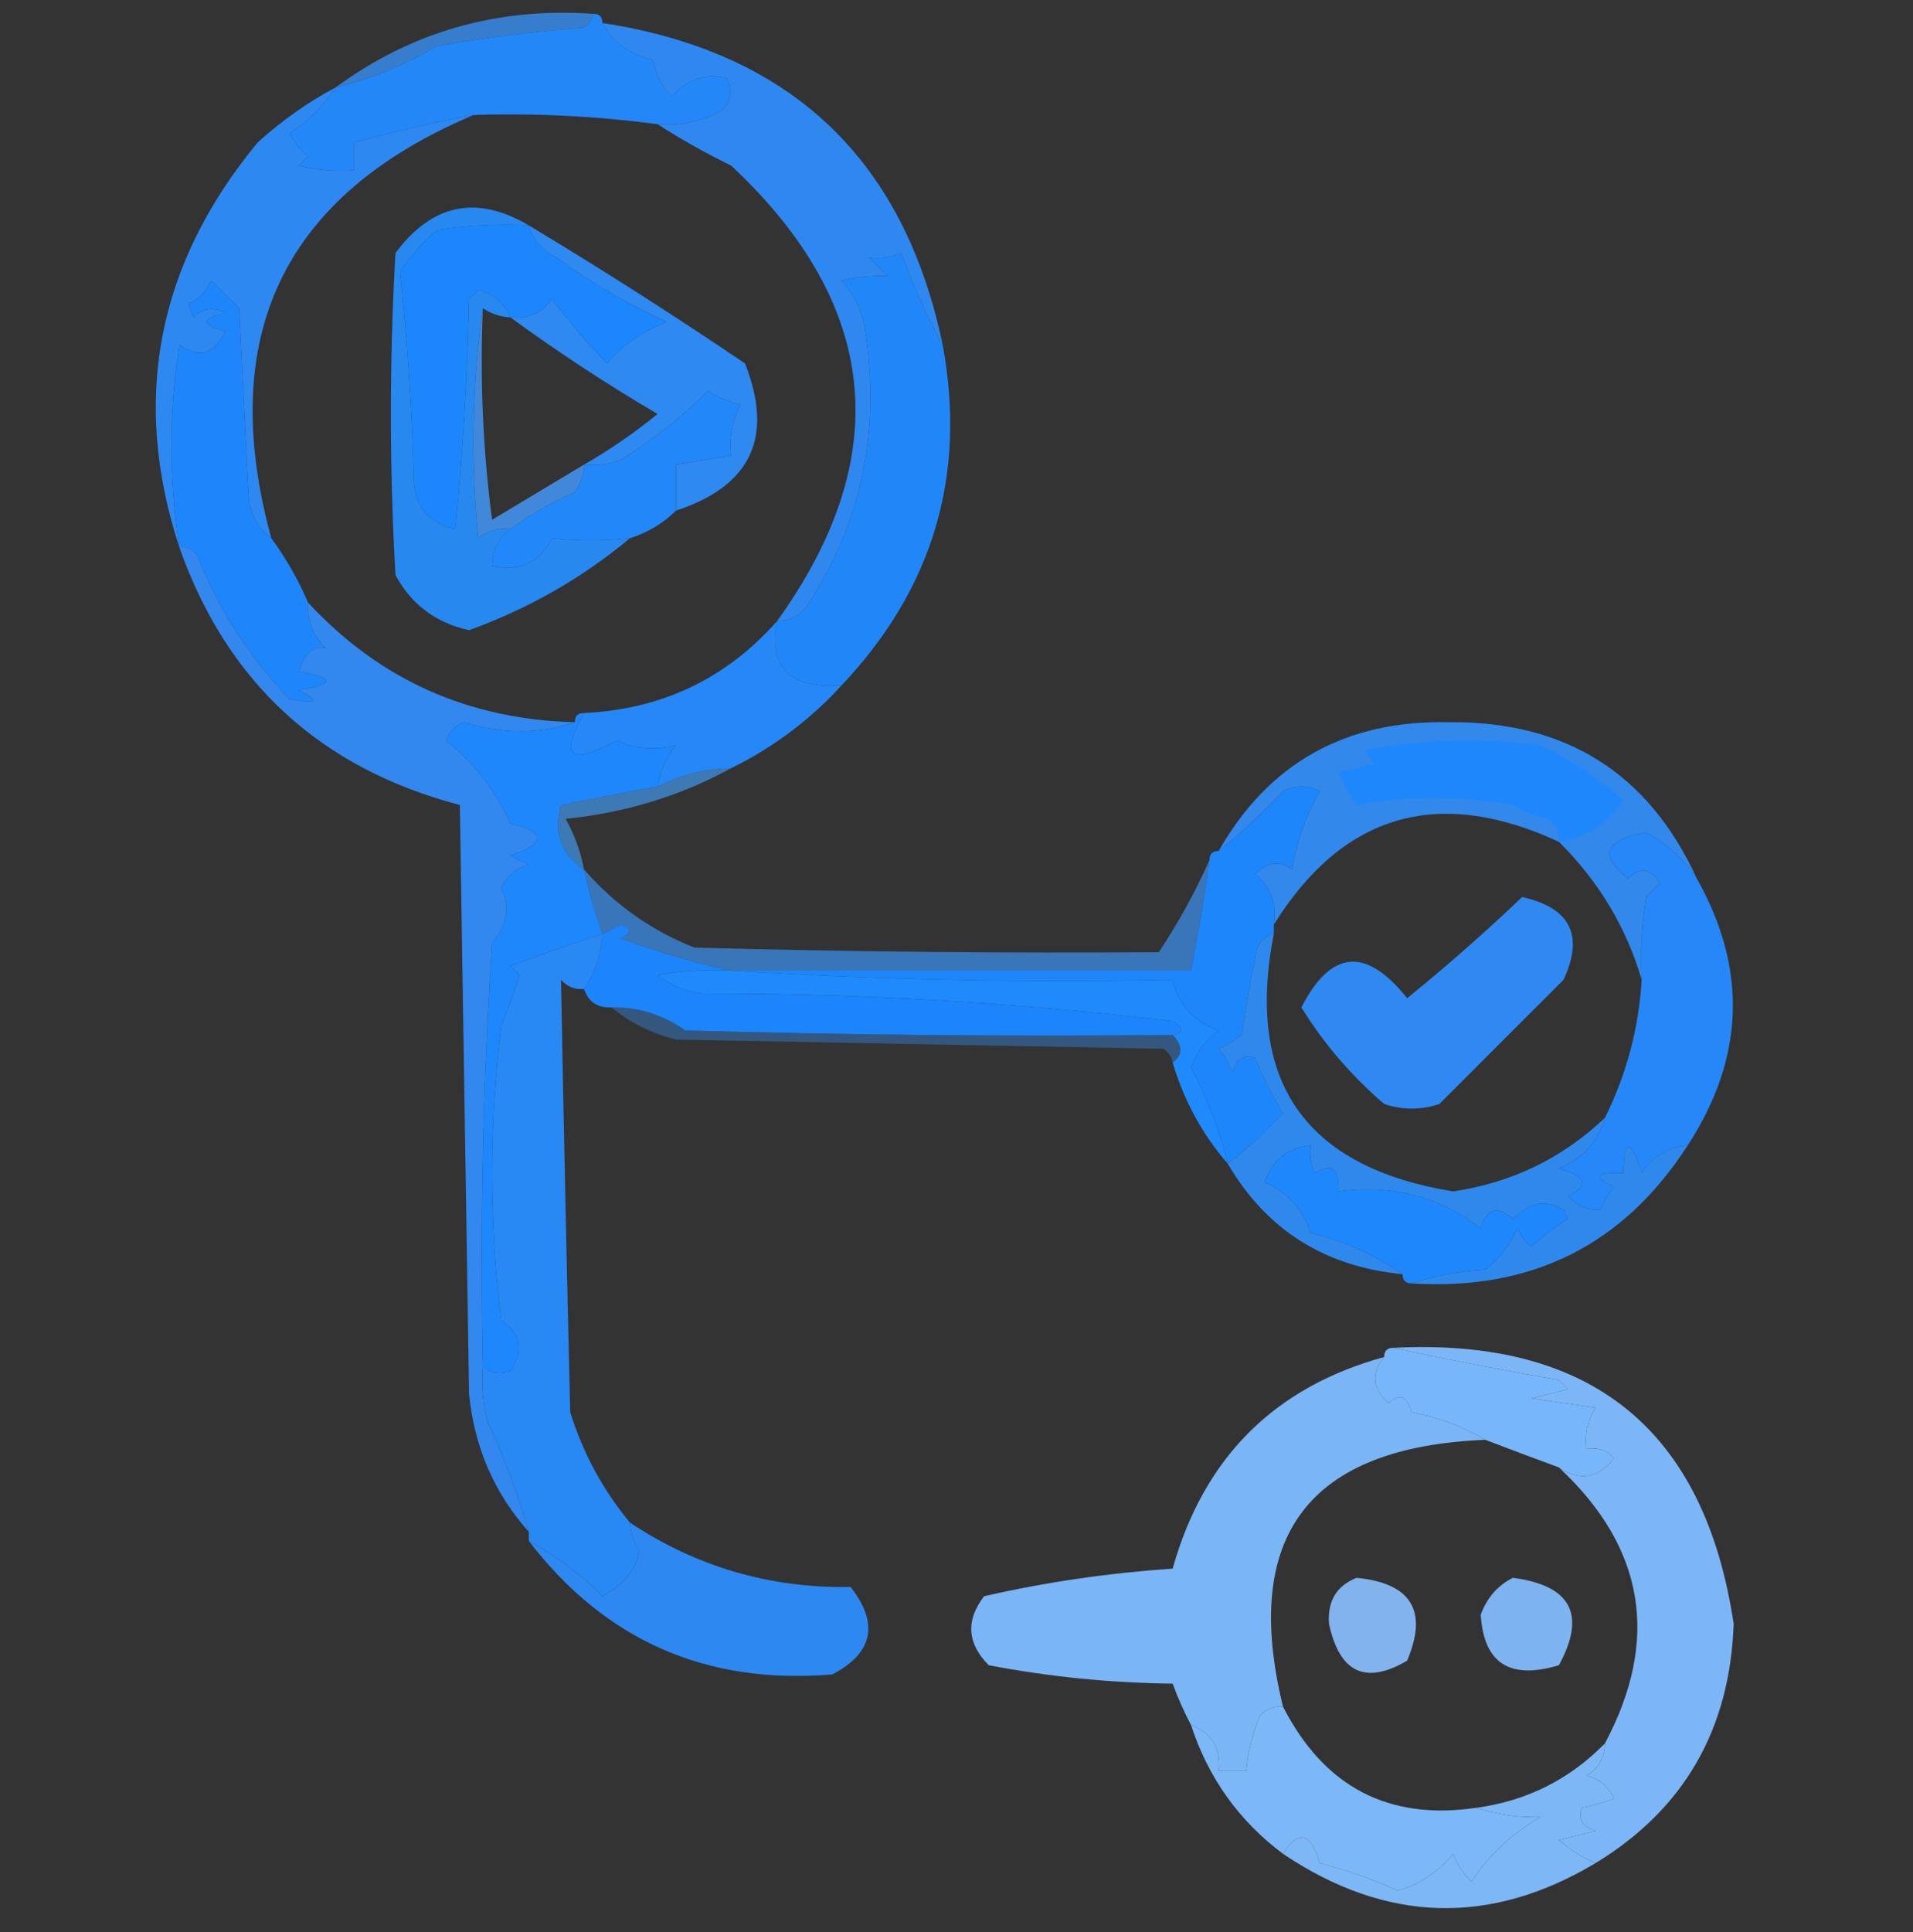 <?xml version="1.0" encoding="UTF-8"?>
<!DOCTYPE svg PUBLIC "-//W3C//DTD SVG 1.1//EN" "http://www.w3.org/Graphics/SVG/1.1/DTD/svg11.dtd">
<svg xmlns="http://www.w3.org/2000/svg" version="1.1" width="208px" height="210px" style="shape-rendering:geometricPrecision; text-rendering:geometricPrecision; image-rendering:optimizeQuality; fill-rule:evenodd; clip-rule:evenodd" xmlns:xlink="http://www.w3.org/1999/xlink">
<rect width="100%" height="100%" fill="#333333" stroke="none"/>
<g><path style="opacity:0.004" fill="#fefffe" d="M 126.5,-0.5 C 126.833,-0.5 127.167,-0.5 127.5,-0.5C 127.315,0.17 126.981,0.17 126.5,-0.5 Z"/></g>
<g><path style="opacity:0.004" fill="#fefffe" d="M 147.5,-0.5 C 147.833,-0.5 148.167,-0.5 148.5,-0.5C 148.315,0.17 147.981,0.17 147.5,-0.5 Z"/></g>
<g><path style="opacity:0.886" fill="#3788e0" d="M 64.5,1.5 C 64.389,2.117 64.056,2.617 63.5,3C 58.133,3.403 52.799,4.07 47.5,5C 44.043,7.063 40.376,8.563 36.5,9.5C 44.727,3.448 54.061,0.781 64.5,1.5 Z"/></g>
<g><path style="opacity:1" fill="#2487f8" d="M 64.5,1.5 C 65.167,1.5 65.5,1.833 65.5,2.5C 66.704,4.634 68.537,5.968 71,6.5C 71.29,8.044 71.956,9.377 73,10.5C 74.816,8.559 76.816,7.892 79,8.5C 79.684,9.784 79.517,10.95 78.5,12C 76.323,13.202 73.989,13.702 71.5,13.5C 64.877,12.62 58.211,12.287 51.5,12.5C 47.051,13.323 42.718,14.323 38.5,15.5C 38.5,16.5 38.5,17.5 38.5,18.5C 36.473,18.662 34.473,18.495 32.5,18C 32.833,17.667 33.167,17.333 33.5,17C 32.643,16.311 31.977,15.478 31.5,14.5C 33.521,13.146 35.188,11.479 36.5,9.5C 40.376,8.563 44.043,7.063 47.5,5C 52.799,4.07 58.133,3.403 63.5,3C 64.056,2.617 64.389,2.117 64.5,1.5 Z"/></g>
<g><path style="opacity:1" fill="#2f88f0" d="M 65.5,2.5 C 85.96,5.627 98.293,17.294 102.5,37.5C 100.775,34.376 99.275,31.042 98,27.5C 96.992,27.982 95.825,28.148 94.5,28C 95.167,28.667 95.833,29.333 96.5,30C 94.687,29.954 93.021,30.12 91.5,30.5C 92.806,31.912 93.64,33.579 94,35.5C 95.812,46.392 93.812,56.392 88,65.5C 87.184,66.823 86.017,67.489 84.5,67.5C 97.332,49.631 95.665,33.131 79.5,18C 76.646,16.604 73.98,15.104 71.5,13.5C 73.989,13.702 76.323,13.202 78.5,12C 79.517,10.95 79.684,9.784 79,8.5C 76.816,7.892 74.816,8.559 73,10.5C 71.956,9.377 71.29,8.044 71,6.5C 68.537,5.968 66.704,4.634 65.5,2.5 Z"/></g>
<g><path style="opacity:0.004" fill="#fefffe" d="M 180.5,20.5 C 181.833,21.167 181.833,21.167 180.5,20.5 Z"/></g>
<g><path style="opacity:1" fill="#2d88f1" d="M 36.5,9.5 C 35.188,11.479 33.521,13.146 31.5,14.5C 31.977,15.478 32.643,16.311 33.5,17C 33.167,17.333 32.833,17.667 32.5,18C 34.473,18.495 36.473,18.662 38.5,18.5C 38.5,17.5 38.5,16.5 38.5,15.5C 42.718,14.323 47.051,13.323 51.5,12.5C 30.813,21.212 23.48,36.545 29.5,58.5C 27.933,57.319 27.099,55.653 27,53.5C 26.667,46.833 26.333,40.167 26,33.5C 25,32.5 24,31.5 23,30.5C 22.306,31.818 21.473,32.651 20.5,33C 20.667,33.5 20.833,34 21,34.5C 22.049,33.483 23.216,33.316 24.5,34C 21.833,34.667 21.833,35.333 24.5,36C 23.376,38.482 21.71,38.982 19.5,37.5C 18.363,44.832 18.363,52.166 19.5,59.5C 14.24,43.414 17.073,28.747 28,15.5C 30.629,13.112 33.462,11.112 36.5,9.5 Z"/></g>
<g><path style="opacity:1" fill="#2187f8" d="M 102.5,37.5 C 105.116,51.656 101.449,63.989 91.5,74.5C 85.85,74.858 83.516,72.524 84.5,67.5C 86.017,67.489 87.184,66.823 88,65.5C 93.812,56.392 95.812,46.392 94,35.5C 93.64,33.579 92.806,31.912 91.5,30.5C 93.021,30.12 94.687,29.954 96.5,30C 95.833,29.333 95.167,28.667 94.5,28C 95.825,28.148 96.992,27.982 98,27.5C 99.275,31.042 100.775,34.376 102.5,37.5 Z"/></g>
<g><path style="opacity:1" fill="#2e89f0" d="M 57.5,24.5 C 65.45,29.276 73.283,34.276 81,39.5C 84.169,47.495 81.669,52.829 73.5,55.5C 73.5,53.833 73.5,52.167 73.5,50.5C 75.5,50.167 77.5,49.833 79.5,49.5C 79.261,47.533 79.594,45.7 80.5,44C 79.234,43.691 78.067,43.191 77,42.5C 74.145,45.35 70.978,47.85 67.5,50C 66.207,50.49 64.873,50.657 63.5,50.5C 66.263,48.92 68.93,47.087 71.5,45C 65.93,41.725 60.597,38.225 55.5,34.5C 57.39,34.703 58.89,34.037 60,32.5C 61.851,34.939 63.851,37.272 66,39.5C 67.769,37.46 69.935,35.96 72.5,35C 68.241,33.066 64.241,30.732 60.5,28C 58.937,27.241 57.937,26.074 57.5,24.5 Z"/></g>
<g><path style="opacity:1" fill="#1c87fc" d="M 57.5,24.5 C 57.937,26.074 58.937,27.241 60.5,28C 64.241,30.732 68.241,33.066 72.5,35C 69.935,35.96 67.769,37.46 66,39.5C 63.851,37.272 61.851,34.939 60,32.5C 58.89,34.037 57.39,34.703 55.5,34.5C 54.895,32.974 53.729,31.974 52,31.5C 51.667,31.833 51.333,32.167 51,32.5C 50.832,40.853 50.332,49.187 49.5,57.5C 46.763,56.931 45.263,55.264 45,52.5C 44.801,44.785 44.301,37.118 43.5,29.5C 44.648,27.851 45.981,26.351 47.5,25C 50.817,24.502 54.15,24.335 57.5,24.5 Z"/></g>
<g><path style="opacity:0.004" fill="#fefffe" d="M 201.5,46.5 C 202.833,47.167 202.833,47.167 201.5,46.5 Z"/></g>
<g><path style="opacity:1" fill="#2288f9" d="M 73.5,55.5 C 72.101,56.89 70.434,57.89 68.5,58.5C 65.518,58.827 62.685,58.827 60,58.5C 58.714,61.145 56.547,62.145 53.5,61.5C 53.527,59.801 54.194,58.467 55.5,57.5C 57.598,55.945 59.932,54.612 62.5,53.5C 63.127,52.583 63.461,51.583 63.5,50.5C 64.873,50.657 66.207,50.49 67.5,50C 70.978,47.85 74.145,45.35 77,42.5C 78.067,43.191 79.234,43.691 80.5,44C 79.594,45.7 79.261,47.533 79.5,49.5C 77.5,49.833 75.5,50.167 73.5,50.5C 73.5,52.167 73.5,53.833 73.5,55.5 Z"/></g>
<g><path style="opacity:0.004" fill="#fefffe" d="M 165.5,51.5 C 166.833,52.167 166.833,52.167 165.5,51.5 Z"/></g>
<g><path style="opacity:0.004" fill="#fefffe" d="M 186.5,53.5 C 187.833,54.167 187.833,54.167 186.5,53.5 Z"/></g>
<g><path style="opacity:1" fill="#4288da" d="M 52.5,33.5 C 52.169,41.196 52.502,48.862 53.5,56.5C 56.861,54.489 60.194,52.489 63.5,50.5C 63.461,51.583 63.127,52.583 62.5,53.5C 59.932,54.612 57.598,55.945 55.5,57.5C 54.178,57.33 53.011,57.663 52,58.5C 51.177,49.99 51.343,41.656 52.5,33.5 Z"/></g>
<g><path style="opacity:1" fill="#2788f0" d="M 57.5,24.5 C 54.15,24.335 50.817,24.502 47.5,25C 45.981,26.351 44.648,27.851 43.5,29.5C 44.301,37.118 44.801,44.785 45,52.5C 45.263,55.264 46.763,56.931 49.5,57.5C 50.332,49.187 50.832,40.853 51,32.5C 51.333,32.167 51.667,31.833 52,31.5C 53.729,31.974 54.895,32.974 55.5,34.5C 54.391,34.443 53.391,34.11 52.5,33.5C 51.343,41.656 51.177,49.99 52,58.5C 53.011,57.663 54.178,57.33 55.5,57.5C 54.194,58.467 53.527,59.801 53.5,61.5C 56.547,62.145 58.714,61.145 60,58.5C 62.685,58.827 65.518,58.827 68.5,58.5C 63.32,62.818 57.486,66.151 51,68.5C 47.378,67.697 44.711,65.697 43,62.5C 42.333,50.833 42.333,39.167 43,27.5C 46.987,22.15 51.821,21.15 57.5,24.5 Z"/></g>
<g><path style="opacity:1" fill="#1e86fa" d="M 29.5,58.5 C 31.071,60.635 32.404,62.968 33.5,65.5C 33.383,67.484 34.05,69.15 35.5,70.5C 34.109,70.109 33.109,70.942 32.5,73C 36.5,73.667 36.5,74.333 32.5,75C 34.881,76.246 34.547,76.58 31.5,76C 27.151,71.485 23.817,66.318 21.5,60.5C 21.043,59.703 20.376,59.369 19.5,59.5C 18.363,52.166 18.363,44.832 19.5,37.5C 21.71,38.982 23.376,38.482 24.5,36C 21.833,35.333 21.833,34.667 24.5,34C 23.216,33.316 22.049,33.483 21,34.5C 20.833,34 20.667,33.5 20.5,33C 21.473,32.651 22.306,31.818 23,30.5C 24,31.5 25,32.5 26,33.5C 26.333,40.167 26.667,46.833 27,53.5C 27.099,55.653 27.933,57.319 29.5,58.5 Z"/></g>
<g><path style="opacity:0.004" fill="#fefffe" d="M 159.5,64.5 C 160.833,65.167 160.833,65.167 159.5,64.5 Z"/></g>
<g><path style="opacity:1" fill="#2588f6" d="M 84.5,67.5 C 83.516,72.524 85.85,74.858 91.5,74.5C 88.09,78.238 84.09,81.238 79.5,83.5C 76.659,83.56 73.993,84.226 71.5,85.5C 71.751,83.83 72.418,82.33 73.5,81C 71.3,81.584 69.133,81.418 67,80.5C 61.956,83.285 60.789,82.285 63.5,77.5C 71.95,77.107 78.95,73.774 84.5,67.5 Z"/></g>
<g><path style="opacity:0.004" fill="#fefffe" d="M 9.5,80.5 C 10.833,81.167 10.833,81.167 9.5,80.5 Z"/></g>
<g><path style="opacity:0.004" fill="#fefffe" d="M 123.5,81.5 C 124.833,82.167 124.833,82.167 123.5,81.5 Z"/></g>
<g><path style="opacity:0.004" fill="#fefffe" d="M 3.5,82.5 C 4.833,83.167 4.833,83.167 3.5,82.5 Z"/></g>
<g><path style="opacity:1" fill="#1e87fc" d="M 63.5,77.5 C 60.789,82.285 61.956,83.285 67,80.5C 69.133,81.418 71.3,81.584 73.5,81C 72.418,82.33 71.751,83.83 71.5,85.5C 67.996,86.13 64.496,86.797 61,87.5C 60.162,90.481 60.995,92.814 63.5,94.5C 64.015,96.894 64.681,99.228 65.5,101.5C 62.121,102.606 58.787,103.773 55.5,105C 55.833,105.333 56.167,105.667 56.5,106C 55.897,107.825 55.23,109.659 54.5,111.5C 53.167,122.167 53.167,132.833 54.5,143.5C 56.657,144.966 56.99,146.8 55.5,149C 54.423,149.47 53.423,149.303 52.5,148.5C 52.167,133.152 52.501,117.819 53.5,102.5C 55.146,100.608 55.48,98.608 54.5,96.5C 55.09,95.201 56.09,94.368 57.5,94C 56.833,93.667 56.167,93.333 55.5,93C 59.375,91.653 59.375,90.487 55.5,89.5C 53.88,85.918 51.547,82.918 48.5,80.5C 48.833,79.5 49.5,78.833 50.5,78.5C 54.632,79.796 58.632,79.796 62.5,78.5C 62.5,77.833 62.833,77.5 63.5,77.5 Z"/></g>
<g><path style="opacity:1" fill="#3288ee" d="M 19.5,59.5 C 20.376,59.369 21.043,59.703 21.5,60.5C 23.817,66.318 27.151,71.485 31.5,76C 34.547,76.58 34.881,76.246 32.5,75C 36.5,74.333 36.5,73.667 32.5,73C 33.109,70.942 34.109,70.109 35.5,70.5C 34.05,69.15 33.383,67.484 33.5,65.5C 41.257,73.875 50.924,78.208 62.5,78.5C 58.632,79.796 54.632,79.796 50.5,78.5C 49.5,78.833 48.833,79.5 48.5,80.5C 51.547,82.918 53.88,85.918 55.5,89.5C 59.375,90.487 59.375,91.653 55.5,93C 56.167,93.333 56.833,93.667 57.5,94C 56.09,94.368 55.09,95.201 54.5,96.5C 55.48,98.608 55.146,100.608 53.5,102.5C 52.501,117.819 52.167,133.152 52.5,148.5C 52.338,150.527 52.505,152.527 53,154.5C 54.781,158.371 56.281,162.371 57.5,166.5C 53.737,162.297 51.571,157.297 51,151.5C 50.667,130.167 50.333,108.833 50,87.5C 34.859,83.524 24.693,74.191 19.5,59.5 Z"/></g>
<g><path style="opacity:0.745" fill="#4191e0" d="M 79.5,83.5 C 73.982,86.515 67.982,88.349 61.5,89C 62.464,90.725 63.131,92.559 63.5,94.5C 60.995,92.814 60.162,90.481 61,87.5C 64.496,86.797 67.996,86.13 71.5,85.5C 73.993,84.226 76.659,83.56 79.5,83.5 Z"/></g>
<g><path style="opacity:1" fill="#3288eb" d="M 184.5,95.5 C 183.106,93.408 181.272,91.742 179,90.5C 174.467,91.259 173.801,92.925 177,95.5C 178.297,94.216 179.464,94.383 180.5,96C 180,96.5 179.5,97 179,97.5C 178.502,100.482 178.335,103.482 178.5,106.5C 176.835,100.805 173.835,95.805 169.5,91.5C 156.381,85.433 146.047,88.433 138.5,100.5C 138.859,98.234 138.192,96.401 136.5,95C 137.854,93.706 139.188,93.54 140.5,94.5C 140.998,91.407 141.998,88.574 143.5,86C 142.167,85.333 140.833,85.333 139.5,86C 137.297,88.372 134.963,90.539 132.5,92.5C 137.955,82.934 146.289,78.267 157.5,78.5C 170.238,78.363 179.238,84.029 184.5,95.5 Z"/></g>
<g><path style="opacity:1" fill="#1e87fc" d="M 169.5,91.5 C 169.586,90.504 169.252,89.671 168.5,89C 167.062,88.781 165.729,88.281 164.5,87.5C 158.627,86.478 152.961,86.478 147.5,87.5C 146.738,86.372 146.071,85.205 145.5,84C 146.833,83.667 148.167,83.333 149.5,83C 149.043,82.586 148.709,82.086 148.5,81.5C 154.807,80.336 161.141,80.169 167.5,81C 170.751,82.577 173.751,84.577 176.5,87C 174.796,89.547 172.463,91.047 169.5,91.5 Z"/></g>
<g><path style="opacity:0.004" fill="#fefffe" d="M 93.5,89.5 C 94.833,90.167 94.833,90.167 93.5,89.5 Z"/></g>
<g><path style="opacity:1" fill="#1e86fb" d="M 138.5,100.5 C 138.5,100.833 138.5,101.167 138.5,101.5C 137.351,101.791 136.684,102.624 136.5,104C 135.946,106.824 135.446,109.657 135,112.5C 134.25,113.126 133.416,113.626 132.5,114C 133.126,114.75 133.626,115.584 134,116.5C 134.423,115.044 135.256,114.544 136.5,115C 137.308,117.088 138.308,119.088 139.5,121C 137.656,123.011 135.656,124.845 133.5,126.5C 132.594,122.852 131.261,119.352 129.5,116C 130.101,114.395 131.101,113.062 132.5,112C 129.766,111.002 128.099,109.168 127.5,106.5C 111.325,106.83 95.325,106.496 79.5,105.5C 96.167,105.5 112.833,105.5 129.5,105.5C 130.295,101.524 130.962,97.524 131.5,93.5C 131.5,92.833 131.833,92.5 132.5,92.5C 134.963,90.539 137.297,88.372 139.5,86C 140.833,85.333 142.167,85.333 143.5,86C 141.998,88.574 140.998,91.407 140.5,94.5C 139.188,93.54 137.854,93.706 136.5,95C 138.192,96.401 138.859,98.234 138.5,100.5 Z"/></g>
<g><path style="opacity:1" fill="#2587f8" d="M 184.5,95.5 C 190.033,105.329 189.699,114.995 183.5,124.5C 181.362,124.703 179.695,125.703 178.5,127.5C 177.262,123.689 176.596,123.689 176.5,127.5C 173.402,127.413 173.068,127.913 175.5,129C 174.874,129.75 174.374,130.584 174,131.5C 172.719,131.619 171.552,131.119 170.5,130C 172.797,128.84 172.464,127.84 169.5,127C 172.079,125.924 173.746,124.091 174.5,121.5C 176.843,116.796 178.176,111.796 178.5,106.5C 178.335,103.482 178.502,100.482 179,97.5C 179.5,97 180,96.5 180.5,96C 179.464,94.383 178.297,94.216 177,95.5C 173.801,92.925 174.467,91.259 179,90.5C 181.272,91.742 183.106,93.408 184.5,95.5 Z"/></g>
<g><path style="opacity:0.715" fill="#3d90ef" d="M 131.5,93.5 C 130.962,97.524 130.295,101.524 129.5,105.5C 112.833,105.5 96.167,105.5 79.5,105.5C 75.543,104.658 71.543,103.491 67.5,102C 68.696,101.346 68.696,100.846 67.5,100.5C 66.817,100.863 66.15,101.196 65.5,101.5C 64.681,99.228 64.015,96.894 63.5,94.5C 66.809,98.309 70.809,101.142 75.5,103C 92.497,103.457 109.33,103.623 126,103.5C 128.118,100.301 129.952,96.967 131.5,93.5 Z"/></g>
<g><path style="opacity:1" fill="#1e8afc" d="M 79.5,105.5 C 95.325,106.496 111.325,106.83 127.5,106.5C 128.099,109.168 129.766,111.002 132.5,112C 131.101,113.062 130.101,114.395 129.5,116C 131.261,119.352 132.594,122.852 133.5,126.5C 130.74,123.317 128.74,119.651 127.5,115.5C 128.625,114.652 128.625,113.652 127.5,112.5C 128.738,112.19 128.738,111.69 127.5,111C 110.57,108.973 93.57,107.973 76.5,108C 74.616,107.784 72.949,107.117 71.5,106C 74.146,105.503 76.813,105.336 79.5,105.5 Z"/></g>
<g><path style="opacity:1" fill="#1c85fb" d="M 79.5,105.5 C 76.813,105.336 74.146,105.503 71.5,106C 72.949,107.117 74.616,107.784 76.5,108C 93.57,107.973 110.57,108.973 127.5,111C 128.738,111.69 128.738,112.19 127.5,112.5C 109.83,112.667 92.163,112.5 74.5,112C 72.091,110.293 69.424,109.46 66.5,109.5C 64.973,109.573 63.973,108.906 63.5,107.5C 64.72,105.718 65.386,103.718 65.5,101.5C 66.15,101.196 66.817,100.863 67.5,100.5C 68.696,100.846 68.696,101.346 67.5,102C 71.543,103.491 75.543,104.658 79.5,105.5 Z"/></g>
<g><path style="opacity:1" fill="#2888f4" d="M 65.5,101.5 C 65.386,103.718 64.72,105.718 63.5,107.5C 62.504,107.586 61.671,107.252 61,106.5C 61.287,122.113 61.62,137.78 62,153.5C 63.402,157.975 65.569,161.975 68.5,165.5C 68.539,166.583 68.873,167.583 69.5,168.5C 69.262,170.478 67.929,172.145 65.5,173.5C 63.079,171.066 60.412,169.066 57.5,167.5C 57.5,167.167 57.5,166.833 57.5,166.5C 56.281,162.371 54.781,158.371 53,154.5C 52.505,152.527 52.338,150.527 52.5,148.5C 53.423,149.303 54.423,149.47 55.5,149C 56.99,146.8 56.657,144.966 54.5,143.5C 53.167,132.833 53.167,122.167 54.5,111.5C 55.23,109.659 55.897,107.825 56.5,106C 56.167,105.667 55.833,105.333 55.5,105C 58.787,103.773 62.121,102.606 65.5,101.5 Z"/></g>
<g><path style="opacity:0.439" fill="#3285dd" d="M 66.5,109.5 C 69.424,109.46 72.091,110.293 74.5,112C 92.163,112.5 109.83,112.667 127.5,112.5C 128.625,113.652 128.625,114.652 127.5,115.5C 127.389,114.883 127.056,114.383 126.5,114C 108.833,113.667 91.167,113.333 73.5,113C 70.826,112.33 68.493,111.163 66.5,109.5 Z"/></g>
<g><path style="opacity:1" fill="#2f89f1" d="M 165.5,97.5 C 170.755,98.677 172.255,101.677 170,106.5C 165.5,111 161,115.5 156.5,120C 154.5,120.667 152.5,120.667 150.5,120C 146.938,116.942 143.938,113.442 141.5,109.5C 144.706,103.231 148.54,102.897 153,108.5C 157.386,104.939 161.552,101.273 165.5,97.5 Z"/></g>
<g><path style="opacity:0.004" fill="#fefffe" d="M 192.5,112.5 C 193.833,113.167 193.833,113.167 192.5,112.5 Z"/></g>
<g><path style="opacity:0.004" fill="#fefffe" d="M 9.5,119.5 C 10.833,120.167 10.833,120.167 9.5,119.5 Z"/></g>
<g><path style="opacity:1" fill="#2f89ed" d="M 138.5,101.5 C 135.377,117.542 141.877,126.876 158,129.5C 164.392,128.553 169.892,125.886 174.5,121.5C 173.746,124.091 172.079,125.924 169.5,127C 172.464,127.84 172.797,128.84 170.5,130C 171.552,131.119 172.719,131.619 174,131.5C 174.374,130.584 174.874,129.75 175.5,129C 173.068,127.913 173.402,127.413 176.5,127.5C 176.596,123.689 177.262,123.689 178.5,127.5C 179.695,125.703 181.362,124.703 183.5,124.5C 176.529,135.319 166.529,140.319 153.5,139.5C 155.969,138.683 158.635,138.183 161.5,138C 163.049,136.786 164.215,135.286 165,133.5C 165.308,134.308 165.808,134.975 166.5,135.5C 167.719,134.354 169.052,133.354 170.5,132.5C 170.333,132.167 170.167,131.833 170,131.5C 168.132,130.335 166.298,130.668 164.5,132.5C 162.844,130.978 161.677,131.311 161,133.5C 156.493,130.041 151.326,128.707 145.5,129.5C 145.646,127.058 144.813,126.391 143,127.5C 142.517,126.552 142.351,125.552 142.5,124.5C 140.027,124.736 138.36,126.069 137.5,128.5C 139.997,129.578 141.663,131.411 142.5,134C 146.2,134.912 149.533,136.412 152.5,138.5C 144.038,137.677 137.705,133.677 133.5,126.5C 135.656,124.845 137.656,123.011 139.5,121C 138.308,119.088 137.308,117.088 136.5,115C 135.256,114.544 134.423,115.044 134,116.5C 133.626,115.584 133.126,114.75 132.5,114C 133.416,113.626 134.25,113.126 135,112.5C 135.446,109.657 135.946,106.824 136.5,104C 136.684,102.624 137.351,101.791 138.5,101.5 Z"/></g>
<g><path style="opacity:0.004" fill="#fefffe" d="M 189.5,127.5 C 190.833,128.167 190.833,128.167 189.5,127.5 Z"/></g>
<g><path style="opacity:0.004" fill="#fefffe" d="M 15.5,128.5 C 16.833,129.167 16.833,129.167 15.5,128.5 Z"/></g>
<g><path style="opacity:1" fill="#1e87fb" d="M 153.5,139.5 C 152.833,139.5 152.5,139.167 152.5,138.5C 149.533,136.412 146.2,134.912 142.5,134C 141.663,131.411 139.997,129.578 137.5,128.5C 138.36,126.069 140.027,124.736 142.5,124.5C 142.351,125.552 142.517,126.552 143,127.5C 144.813,126.391 145.646,127.058 145.5,129.5C 151.326,128.707 156.493,130.041 161,133.5C 161.677,131.311 162.844,130.978 164.5,132.5C 166.298,130.668 168.132,130.335 170,131.5C 170.167,131.833 170.333,132.167 170.5,132.5C 169.052,133.354 167.719,134.354 166.5,135.5C 165.808,134.975 165.308,134.308 165,133.5C 164.215,135.286 163.049,136.786 161.5,138C 158.635,138.183 155.969,138.683 153.5,139.5 Z"/></g>
<g><path style="opacity:0.004" fill="#fefffe" d="M 27.5,132.5 C 28.833,133.167 28.833,133.167 27.5,132.5 Z"/></g>
<g><path style="opacity:0.004" fill="#fefffe" d="M 204.5,133.5 C 205.833,134.167 205.833,134.167 204.5,133.5 Z"/></g>
<g><path style="opacity:0.004" fill="#fefffe" d="M 87.5,135.5 C 88.833,136.167 88.833,136.167 87.5,135.5 Z"/></g>
<g><path style="opacity:0.004" fill="#fefffe" d="M 111.5,139.5 C 112.833,140.167 112.833,140.167 111.5,139.5 Z"/></g>
<g><path style="opacity:0.004" fill="#fefffe" d="M 33.5,140.5 C 34.833,141.167 34.833,141.167 33.5,140.5 Z"/></g>
<g><path style="opacity:0.004" fill="#fefffe" d="M 12.5,141.5 C 13.833,142.167 13.833,142.167 12.5,141.5 Z"/></g>
<g><path style="opacity:0.004" fill="#fefffe" d="M 15.5,141.5 C 16.833,142.167 16.833,142.167 15.5,141.5 Z"/></g>
<g><path style="opacity:0.004" fill="#fefffe" d="M 138.5,142.5 C 139.833,143.167 139.833,143.167 138.5,142.5 Z"/></g>
<g><path style="opacity:0.004" fill="#fefffe" d="M 117.5,150.5 C 118.833,151.167 118.833,151.167 117.5,150.5 Z"/></g>
<g><path style="opacity:0.996" fill="#79b7fc" d="M 151.5,146.5 C 157.354,147.772 163.354,148.938 169.5,150C 169.833,150.333 170.167,150.667 170.5,151C 169.167,151.333 167.833,151.667 166.5,152C 168.833,152.333 171.167,152.667 173.5,153C 172.62,154.356 172.286,155.856 172.5,157.5C 173.675,157.281 174.675,157.614 175.5,158.5C 173.773,160.706 171.773,161.039 169.5,159.5C 166.743,158.488 164.076,157.488 161.5,156.5C 159.114,155.08 156.447,154.08 153.5,153.5C 152.965,151.729 152.131,151.396 151,152.5C 149.212,150.977 149.045,149.31 150.5,147.5C 150.5,146.833 150.833,146.5 151.5,146.5 Z"/></g>
<g><path style="opacity:0.004" fill="#fefffe" d="M 12.5,156.5 C 13.833,157.167 13.833,157.167 12.5,156.5 Z"/></g>
<g><path style="opacity:1" fill="#7cb6f7" d="M 151.5,146.5 C 173.007,145.397 185.341,155.397 188.5,176.5C 188.102,187.978 183.102,196.645 173.5,202.5C 172.069,201.918 170.736,201.085 169.5,200C 170.833,199.667 172.167,199.333 173.5,199C 172.044,198.577 171.544,197.744 172,196.5C 173.135,196.273 174.302,195.94 175.5,195.5C 174.91,194.201 173.91,193.368 172.5,193C 173.823,192.184 174.489,191.017 174.5,189.5C 180.512,178.217 178.846,168.217 169.5,159.5C 171.773,161.039 173.773,160.706 175.5,158.5C 174.675,157.614 173.675,157.281 172.5,157.5C 172.286,155.856 172.62,154.356 173.5,153C 171.167,152.667 168.833,152.333 166.5,152C 167.833,151.667 169.167,151.333 170.5,151C 170.167,150.667 169.833,150.333 169.5,150C 163.354,148.938 157.354,147.772 151.5,146.5 Z"/></g>
<g><path style="opacity:0.004" fill="#fefffe" d="M 30.5,172.5 C 31.833,173.167 31.833,173.167 30.5,172.5 Z"/></g>
<g><path style="opacity:0.991" fill="#7bb6f8" d="M 150.5,147.5 C 149.045,149.31 149.212,150.977 151,152.5C 152.131,151.396 152.965,151.729 153.5,153.5C 156.447,154.08 159.114,155.08 161.5,156.5C 142.291,157.273 134.958,166.94 139.5,185.5C 138.504,185.414 137.671,185.748 137,186.5C 136.187,188.436 135.687,190.436 135.5,192.5C 134.5,192.5 133.5,192.5 132.5,192.5C 132.759,190.011 131.759,188.344 129.5,187.5C 128.766,186.122 128.099,184.622 127.5,183C 120.726,182.922 114.059,182.255 107.5,181C 105.15,178.627 104.983,176.127 107,173.5C 113.688,171.973 120.521,170.973 127.5,170.5C 130.888,158.446 138.554,150.779 150.5,147.5 Z"/></g>
<g><path style="opacity:1" fill="#2d88f1" d="M 68.5,165.5 C 75.719,170.307 83.719,172.64 92.5,172.5C 95.6,176.502 94.933,179.669 90.5,182C 76.805,183.15 65.805,178.317 57.5,167.5C 60.412,169.066 63.079,171.066 65.5,173.5C 67.929,172.145 69.262,170.478 69.5,168.5C 68.873,167.583 68.539,166.583 68.5,165.5 Z"/></g>
<g><path style="opacity:0.997" fill="#82b3ed" d="M 147.5,171.5 C 153.456,172.087 155.289,175.087 153,180.5C 148.487,183.164 145.654,181.831 144.5,176.5C 144.323,174.032 145.323,172.365 147.5,171.5 Z"/></g>
<g><path style="opacity:1" fill="#7db3f1" d="M 164.5,171.5 C 170.833,172.335 172.5,175.501 169.5,181C 164.153,182.616 161.32,180.783 161,175.5C 161.69,173.65 162.856,172.316 164.5,171.5 Z"/></g>
<g><path style="opacity:0.004" fill="#fefffe" d="M 204.5,176.5 C 205.833,177.167 205.833,177.167 204.5,176.5 Z"/></g>
<g><path style="opacity:0.004" fill="#fefffe" d="M 78.5,191.5 C 79.833,192.167 79.833,192.167 78.5,191.5 Z"/></g>
<g><path style="opacity:1" fill="#7cb7f8" d="M 139.5,185.5 C 143.967,194.232 150.967,197.898 160.5,196.5C 162.803,197.231 165.136,197.564 167.5,197.5C 164.44,199.272 161.94,201.605 160,204.5C 159.085,203.672 158.419,202.672 158,201.5C 156.37,203.483 154.37,204.816 152,205.5C 149.296,204.278 146.462,203.278 143.5,202.5C 142.496,199.175 141.162,198.841 139.5,201.5C 134.697,197.899 131.364,193.232 129.5,187.5C 131.759,188.344 132.759,190.011 132.5,192.5C 133.5,192.5 134.5,192.5 135.5,192.5C 135.687,190.436 136.187,188.436 137,186.5C 137.671,185.748 138.504,185.414 139.5,185.5 Z"/></g>
<g><path style="opacity:0.004" fill="#fefffe" d="M 27.5,195.5 C 28.833,196.167 28.833,196.167 27.5,195.5 Z"/></g>
<g><path style="opacity:1" fill="#7db7f5" d="M 174.5,189.5 C 174.489,191.017 173.823,192.184 172.5,193C 173.91,193.368 174.91,194.201 175.5,195.5C 174.302,195.94 173.135,196.273 172,196.5C 171.544,197.744 172.044,198.577 173.5,199C 172.167,199.333 170.833,199.667 169.5,200C 170.736,201.085 172.069,201.918 173.5,202.5C 162.03,209.357 150.697,209.024 139.5,201.5C 141.162,198.841 142.496,199.175 143.5,202.5C 146.462,203.278 149.296,204.278 152,205.5C 154.37,204.816 156.37,203.483 158,201.5C 158.419,202.672 159.085,203.672 160,204.5C 161.94,201.605 164.44,199.272 167.5,197.5C 165.136,197.564 162.803,197.231 160.5,196.5C 165.981,195.76 170.648,193.426 174.5,189.5 Z"/></g>
<g><path style="opacity:0.004" fill="#fefffe" d="M 198.5,197.5 C 199.833,198.167 199.833,198.167 198.5,197.5 Z"/></g>
</svg>
